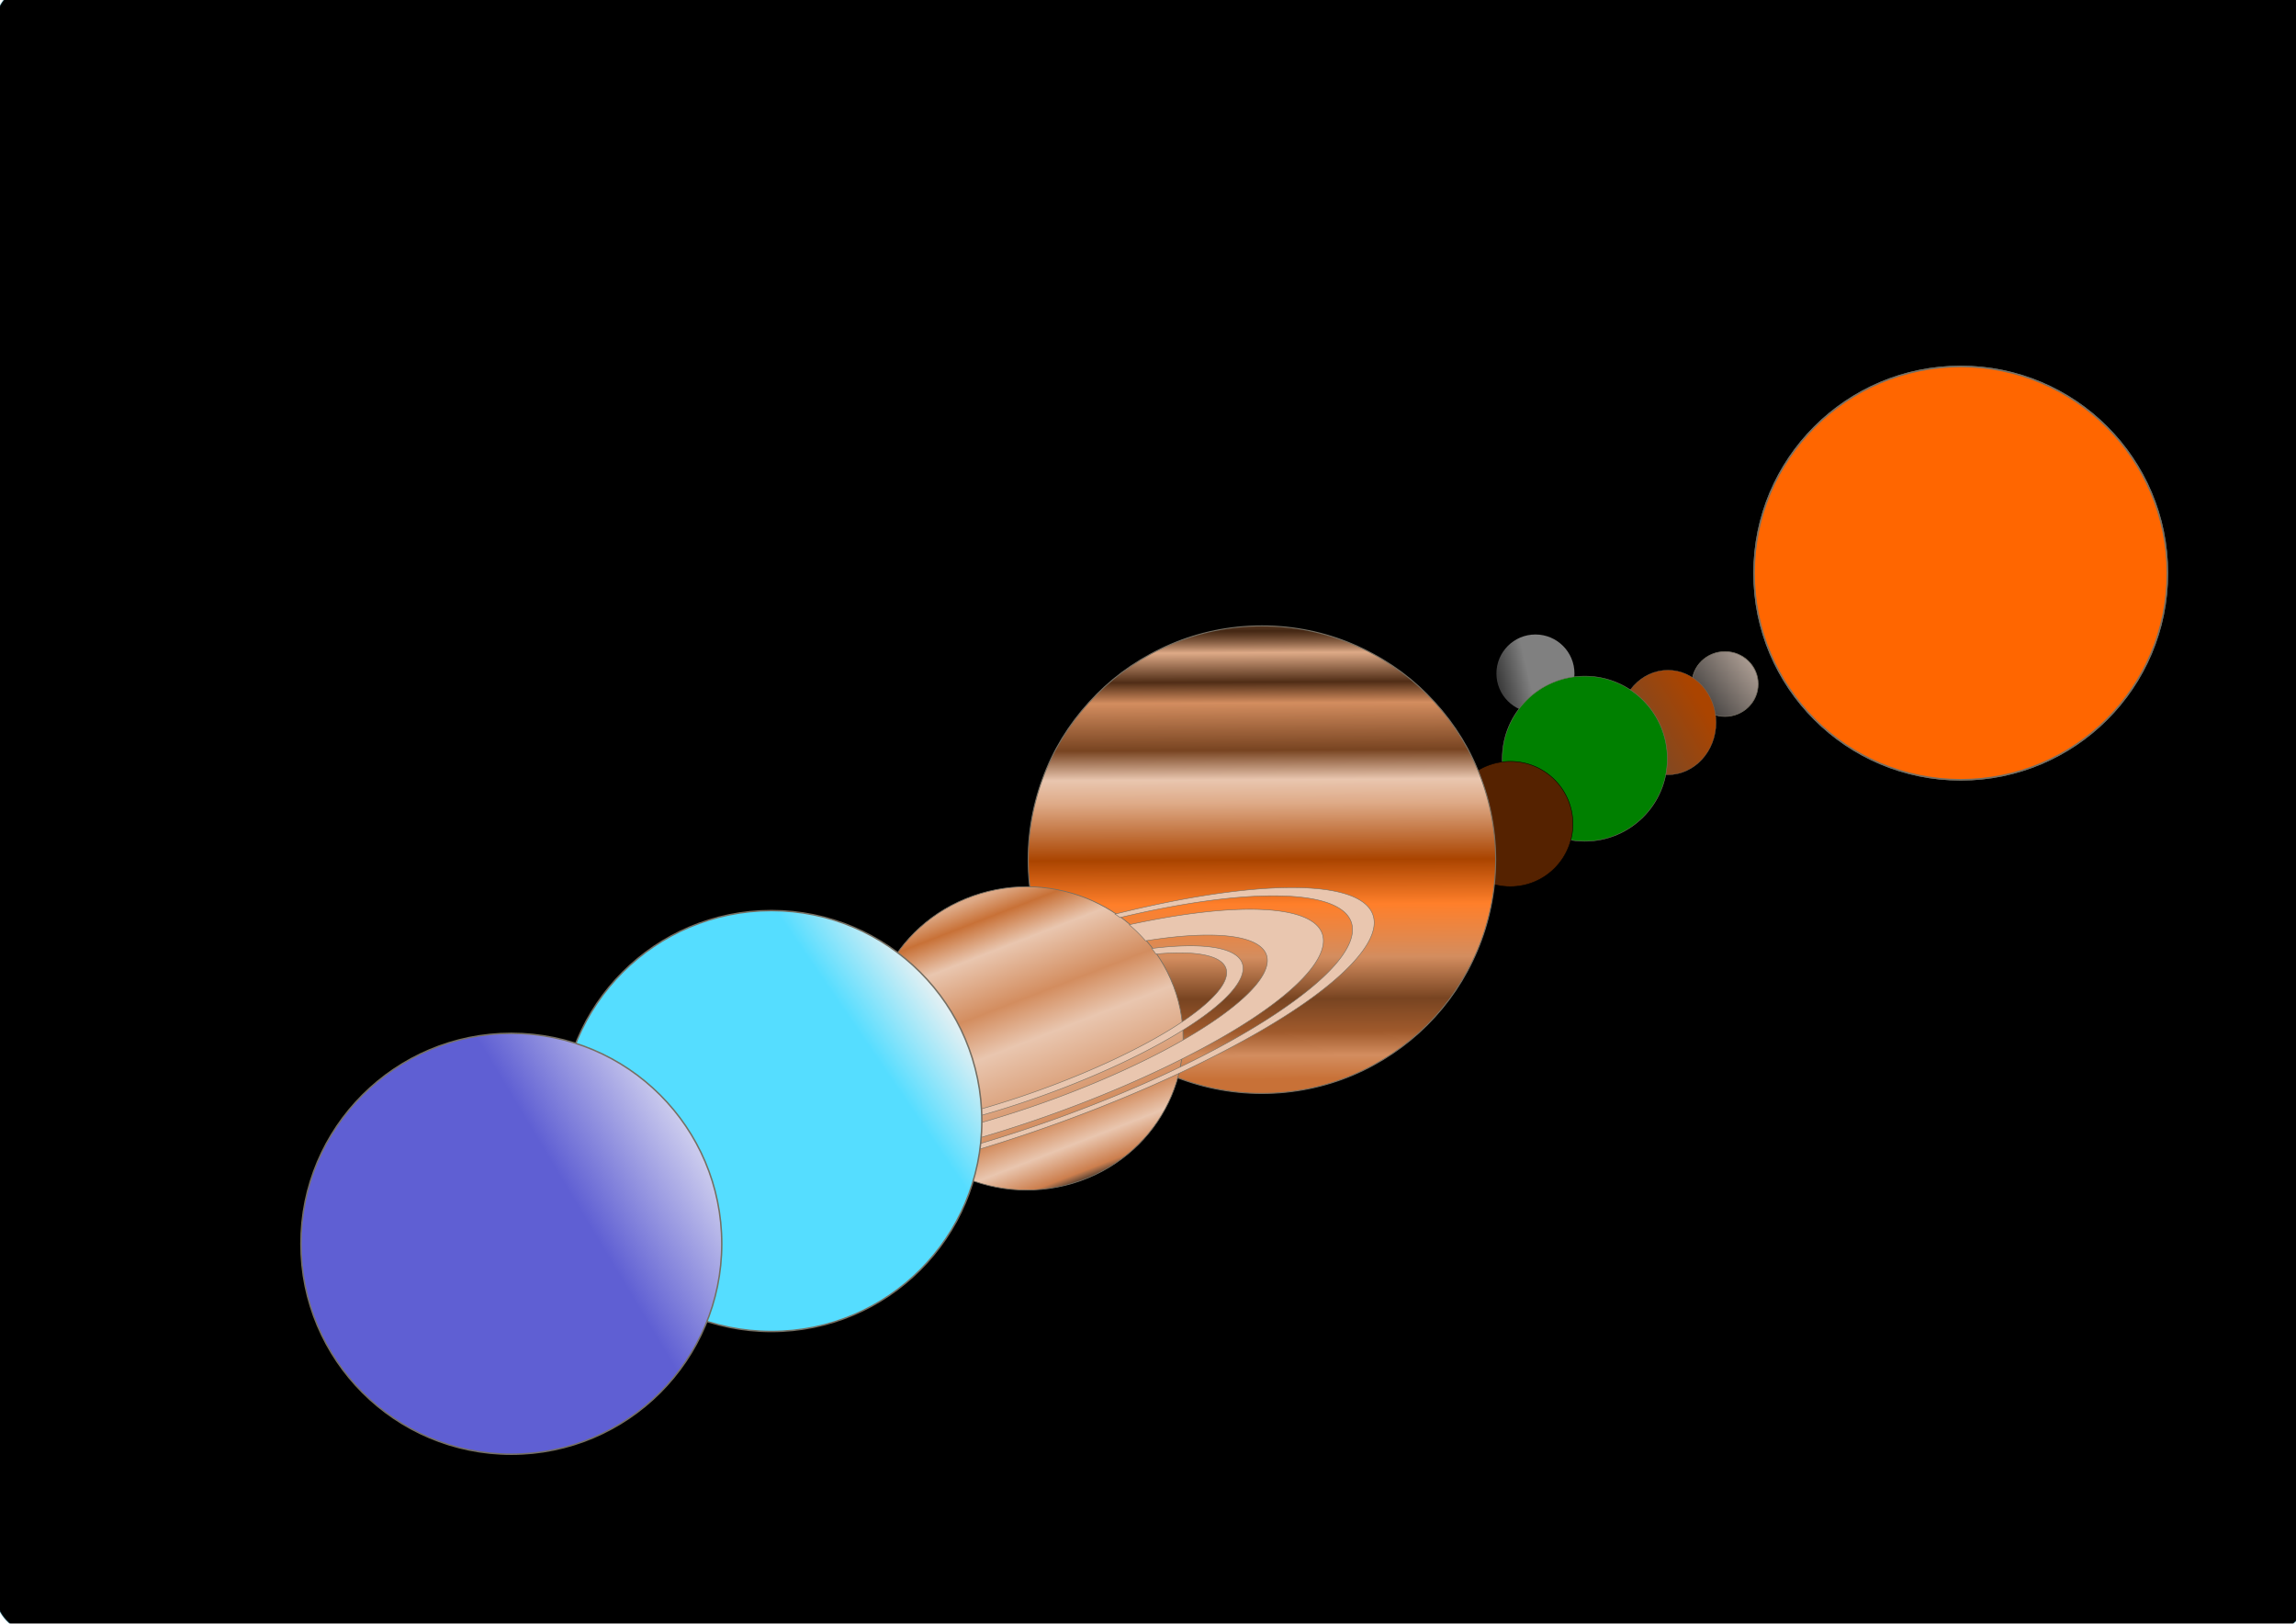 <?xml version="1.0" encoding="UTF-8" standalone="no"?>
<!-- Created with Inkscape (http://www.inkscape.org/) -->

<svg
   xmlns:dc="http://purl.org/dc/elements/1.1/"
   xmlns:cc="http://creativecommons.org/ns#"
   xmlns:rdf="http://www.w3.org/1999/02/22-rdf-syntax-ns#"
   xmlns:svg="http://www.w3.org/2000/svg"
   xmlns="http://www.w3.org/2000/svg"
   xmlns:xlink="http://www.w3.org/1999/xlink"
   xmlns:sodipodi="http://sodipodi.sourceforge.net/DTD/sodipodi-0.dtd"
   xmlns:inkscape="http://www.inkscape.org/namespaces/inkscape"
   width="297mm"
   height="210mm"
   viewBox="0 0 297 210"
   version="1.1"
   id="svg8"
   inkscape:version="0.92.1 r15371"
   sodipodi:docname="solarsystem.svg">
  <defs
     id="defs2">
    <linearGradient
       id="linearGradient5337"
       inkscape:collect="always">
      <stop
         id="stop5307"
         offset="0"
         style="stop-color:#c87137;stop-opacity:1;" />
      <stop
         style="stop-color:#d38d5f;stop-opacity:1"
         offset="0.049"
         id="stop5309" />
      <stop
         style="stop-color:#a05a2c;stop-opacity:1"
         offset="0.098"
         id="stop5311" />
      <stop
         id="stop5313"
         offset="0.166"
         style="stop-color:#784421;stop-opacity:1" />
      <stop
         style="stop-color:#d38d5f;stop-opacity:1"
         offset="0.252"
         id="stop5315" />
      <stop
         id="stop5317"
         offset="0.362"
         style="stop-color:#ff7f2a;stop-opacity:1" />
      <stop
         style="stop-color:#aa4400;stop-opacity:1"
         offset="0.454"
         id="stop5319" />
      <stop
         id="stop5321"
         offset="0.571"
         style="stop-color:#deaa87;stop-opacity:1" />
      <stop
         style="stop-color:#e9c6af;stop-opacity:1"
         offset="0.62"
         id="stop5323" />
      <stop
         style="stop-color:#784421;stop-opacity:1"
         offset="0.681"
         id="stop5325" />
      <stop
         id="stop5327"
         offset="0.779"
         style="stop-color:#d38d5f;stop-opacity:1" />
      <stop
         style="stop-color:#502d16;stop-opacity:1"
         offset="0.822"
         id="stop5329" />
      <stop
         id="stop5331"
         offset="0.883"
         style="stop-color:#deaa87;stop-opacity:1" />
      <stop
         style="stop-color:#6e3f1f;stop-opacity:0.62"
         offset="0.928"
         id="stop5339" />
      <stop
         style="stop-color:#d18958;stop-opacity:0.42;"
         offset="0.951"
         id="stop5333" />
      <stop
         id="stop5335"
         offset="1"
         style="stop-color:#c87137;stop-opacity:0;" />
    </linearGradient>
    <linearGradient
       inkscape:collect="always"
       id="linearGradient4626">
      <stop
         style="stop-color:#803300;stop-opacity:1;"
         offset="0"
         id="stop4622" />
      <stop
         style="stop-color:#803300;stop-opacity:0;"
         offset="1"
         id="stop4624" />
    </linearGradient>
    <linearGradient
       inkscape:collect="always"
       id="linearGradient1709">
      <stop
         style="stop-color:#5f5fd3;stop-opacity:1;"
         offset="0"
         id="stop1705" />
      <stop
         style="stop-color:#f9f9f9;stop-opacity:1"
         offset="1"
         id="stop1707" />
    </linearGradient>
    <linearGradient
       inkscape:collect="always"
       id="linearGradient1665">
      <stop
         style="stop-color:#55ddff;stop-opacity:1;"
         offset="0"
         id="stop1661" />
      <stop
         style="stop-color:#f2f2f2;stop-opacity:1"
         offset="1"
         id="stop1663" />
    </linearGradient>
    <linearGradient
       inkscape:collect="always"
       id="linearGradient1623">
      <stop
         style="stop-color:#55ddff;stop-opacity:1;"
         offset="0"
         id="stop1619" />
      <stop
         style="stop-color:#55ddff;stop-opacity:0;"
         offset="1"
         id="stop1621" />
    </linearGradient>
    <linearGradient
       inkscape:collect="always"
       id="linearGradient1535">
      <stop
         style="stop-color:#c87137;stop-opacity:1;"
         offset="0"
         id="stop1531" />
      <stop
         id="stop1549"
         offset="0.049"
         style="stop-color:#d38d5f;stop-opacity:1" />
      <stop
         id="stop1539"
         offset="0.098"
         style="stop-color:#a05a2c;stop-opacity:1" />
      <stop
         style="stop-color:#784421;stop-opacity:1"
         offset="0.166"
         id="stop1541" />
      <stop
         id="stop1543"
         offset="0.252"
         style="stop-color:#d38d5f;stop-opacity:1" />
      <stop
         style="stop-color:#ff7f2a;stop-opacity:1"
         offset="0.362"
         id="stop1545" />
      <stop
         id="stop1547"
         offset="0.454"
         style="stop-color:#aa4400;stop-opacity:1" />
      <stop
         style="stop-color:#deaa87;stop-opacity:1"
         offset="0.571"
         id="stop1551" />
      <stop
         id="stop1555"
         offset="0.62"
         style="stop-color:#e9c6af;stop-opacity:1" />
      <stop
         id="stop1553"
         offset="0.681"
         style="stop-color:#784421;stop-opacity:1" />
      <stop
         style="stop-color:#d38d5f;stop-opacity:1"
         offset="0.779"
         id="stop1557" />
      <stop
         id="stop1559"
         offset="0.822"
         style="stop-color:#502d16;stop-opacity:1" />
      <stop
         style="stop-color:#deaa87;stop-opacity:1"
         offset="0.883"
         id="stop1561" />
      <stop
         id="stop1563"
         offset="0.951"
         style="stop-color:#d18958;stop-opacity:0.42;" />
      <stop
         style="stop-color:#c87137;stop-opacity:0;"
         offset="1"
         id="stop1533" />
    </linearGradient>
    <linearGradient
       inkscape:collect="always"
       id="linearGradient1451">
      <stop
         style="stop-color:#aa4400;stop-opacity:1;"
         offset="0"
         id="stop1447" />
      <stop
         style="stop-color:#4d4d4d;stop-opacity:1"
         offset="1"
         id="stop1449" />
    </linearGradient>
    <linearGradient
       inkscape:collect="always"
       id="linearGradient1340">
      <stop
         style="stop-color:#ac9d93;stop-opacity:1;"
         offset="0"
         id="stop1336" />
      <stop
         style="stop-color:#333333;stop-opacity:1"
         offset="1"
         id="stop1338" />
    </linearGradient>
    <linearGradient
       inkscape:collect="always"
       id="linearGradient5704">
      <stop
         style="stop-color:#deaa87;stop-opacity:1;"
         offset="0"
         id="stop5700" />
      <stop
         id="stop1575"
         offset="0.071"
         style="stop-color:#c87137;stop-opacity:1" />
      <stop
         id="stop1573"
         offset="0.179"
         style="stop-color:#e9c6af;stop-opacity:1" />
      <stop
         id="stop1571"
         offset="0.36"
         style="stop-color:#d38d5f;stop-opacity:1" />
      <stop
         id="stop1569"
         offset="0.494"
         style="stop-color:#e9c6af;stop-opacity:1" />
      <stop
         id="stop1567"
         offset="0.77"
         style="stop-color:#d38d5f;stop-opacity:1" />
      <stop
         id="stop1565"
         offset="0.861"
         style="stop-color:#e9c6af;stop-opacity:1" />
      <stop
         style="stop-color:#cc7e4d;stop-opacity:1"
         offset="0.954"
         id="stop5303" />
      <stop
         style="stop-color:#deaa87;stop-opacity:0;"
         offset="1"
         id="stop5702" />
    </linearGradient>
    <linearGradient
       inkscape:collect="always"
       xlink:href="#linearGradient5704"
       id="linearGradient5706"
       x1="47.118"
       y1="122.169"
       x2="49.529"
       y2="201.246"
       gradientUnits="userSpaceOnUse"
       gradientTransform="matrix(0.513,0,0,0.501,21.725,172.563)" />
    <filter
       inkscape:collect="always"
       style="color-interpolation-filters:sRGB"
       id="filter872"
       x="-0.12"
       width="1.24"
       y="-0.12"
       height="1.24">
      <feGaussianBlur
         inkscape:collect="always"
         stdDeviation="2.673"
         id="feGaussianBlur874" />
    </filter>
    <filter
       inkscape:label="Cracked Lava"
       inkscape:menu="Materials"
       inkscape:menu-tooltip="A volcanic texture, a little like leather"
       style="color-interpolation-filters:sRGB"
       id="filter1284">
      <feGaussianBlur
         result="result0"
         in="SourceGraphic"
         stdDeviation="0.5"
         id="feGaussianBlur1252" />
      <feTurbulence
         baseFrequency="0.042"
         seed="488"
         numOctaves="7"
         result="result1"
         id="feTurbulence1254" />
      <feDisplacementMap
         result="result5"
         xChannelSelector="R"
         scale="0"
         in2="result1"
         in="result1"
         yChannelSelector="G"
         id="feDisplacementMap1256" />
      <feComposite
         result="result2"
         operator="in"
         in2="result5"
         in="result0"
         id="feComposite1258" />
      <feSpecularLighting
         lighting-color="#ffe688"
         surfaceScale="2"
         result="result4"
         specularConstant="2"
         specularExponent="65"
         in="result2"
         id="feSpecularLighting1262">
        <feDistantLight
           elevation="62"
           azimuth="225"
           id="feDistantLight1260" />
      </feSpecularLighting>
      <feComposite
         k1="2.5"
         k3="1"
         k2="-0.5"
         in2="result2"
         in="result4"
         operator="arithmetic"
         result="result91"
         id="feComposite1264"
         k4="0" />
      <feBlend
         result="fbSourceGraphic"
         mode="multiply"
         in2="result91"
         id="feBlend1266" />
      <feColorMatrix
         values="1 0 0 -1 0 1 0 1 -1 0 1 0 0 -1 0 -2 -0.5 0 5 -2"
         in="fbSourceGraphic"
         result="fbSourceGraphicAlpha"
         id="feColorMatrix1268" />
      <feGaussianBlur
         stdDeviation="8"
         in="fbSourceGraphicAlpha"
         result="result0"
         id="feGaussianBlur1270" />
      <feOffset
         dx="2"
         dy="2"
         in="result0"
         result="result3"
         id="feOffset1272" />
      <feSpecularLighting
         in="result0"
         result="result1"
         lighting-color="#ffffff"
         surfaceScale="4"
         specularConstant="0.8"
         specularExponent="15"
         id="feSpecularLighting1276">
        <fePointLight
           x="-5000"
           y="-10000"
           z="20000"
           id="fePointLight1274" />
      </feSpecularLighting>
      <feComposite
         in2="fbSourceGraphicAlpha"
         in="result1"
         result="result2"
         operator="in"
         id="feComposite1278" />
      <feComposite
         in="fbSourceGraphic"
         result="result4"
         operator="arithmetic"
         k2="2"
         k3="2"
         in2="result2"
         id="feComposite1280"
         k1="0"
         k4="0" />
      <feBlend
         mode="darken"
         in2="result4"
         id="feBlend1282" />
    </filter>
    <linearGradient
       inkscape:collect="always"
       xlink:href="#linearGradient1340"
       id="linearGradient1342"
       x1="103.701"
       y1="51.112"
       x2="64.145"
       y2="81.581"
       gradientUnits="userSpaceOnUse"
       gradientTransform="matrix(0.197,0,0,0.2,206.439,75.845)" />
    <linearGradient
       inkscape:collect="always"
       xlink:href="#linearGradient1451"
       id="linearGradient1453"
       x1="90.872"
       y1="45.767"
       x2="8.553"
       y2="99.221"
       gradientUnits="userSpaceOnUse"
       gradientTransform="matrix(0.194,0,0,0.211,200.072,166.949)" />
    <linearGradient
       inkscape:collect="always"
       xlink:href="#linearGradient1535"
       id="linearGradient1537"
       x1="62.007"
       y1="97.082"
       x2="62.007"
       y2="9.953"
       gradientUnits="userSpaceOnUse"
       gradientTransform="matrix(0.669,0,0,0.669,120.182,165.046)" />
    <linearGradient
       inkscape:collect="always"
       xlink:href="#linearGradient5337"
       id="linearGradient1590"
       gradientUnits="userSpaceOnUse"
       gradientTransform="matrix(0.669,0,0,0.669,119.048,74.644)"
       x1="62.007"
       y1="97.082"
       x2="61.568"
       y2="3.688" />
    <linearGradient
       inkscape:collect="always"
       xlink:href="#linearGradient1623"
       id="linearGradient1625"
       x1="55.94"
       y1="79.598"
       x2="122.086"
       y2="46.336"
       gradientUnits="userSpaceOnUse"
       gradientTransform="translate(-12.851,72.637)" />
    <linearGradient
       inkscape:collect="always"
       xlink:href="#linearGradient1665"
       id="linearGradient1667"
       x1="112.523"
       y1="222.683"
       x2="123.22"
       y2="215.357"
       gradientUnits="userSpaceOnUse"
       gradientTransform="matrix(0.954,0,0,0.954,4.429,9.095)" />
    <linearGradient
       inkscape:collect="always"
       xlink:href="#linearGradient1709"
       id="linearGradient1711"
       x1="85.045"
       y1="137.494"
       x2="105.833"
       y2="125.021"
       gradientUnits="userSpaceOnUse"
       gradientTransform="translate(-8.315,108.857)" />
    <filter
       inkscape:label="Noise Fill"
       inkscape:menu="Overlays"
       inkscape:menu-tooltip="Airy, fluffy, sparse white clouds"
       style="color-interpolation-filters:sRGB;"
       id="filter1728">
      <feTurbulence
         numOctaves="3"
         baseFrequency="0.040 0.107"
         type="fractalNoise"
         id="feTurbulence1718" />
      <feColorMatrix
         result="result0"
         values="1 0 0 0 0 0 1 0 0 0 0 0 1 0 0 0 0 0 5 -2.7"
         id="feColorMatrix1720" />
      <feFlood
         flood-opacity="1"
         flood-color="rgb(255,255,255)"
         id="feFlood1722" />
      <feComposite
         operator="in"
         in2="result0"
         id="feComposite1724" />
      <feComposite
         operator="atop"
         in2="SourceGraphic"
         id="feComposite1726"
         result="fbSourceGraphic" />
      <feColorMatrix
         result="fbSourceGraphicAlpha"
         in="fbSourceGraphic"
         values="0 0 0 -1 0 0 0 0 -1 0 0 0 0 -1 0 0 0 0 1 0"
         id="feColorMatrix2719" />
      <feTurbulence
         id="feTurbulence2721"
         type="turbulence"
         baseFrequency="0.156 0.156"
         numOctaves="3"
         seed="26"
         result="turbulence"
         in="fbSourceGraphic" />
      <feComposite
         in2="turbulence"
         id="feComposite2723"
         in="fbSourceGraphic"
         operator="in"
         result="composite1" />
      <feColorMatrix
         id="feColorMatrix2725"
         values="1 0 0 0 0 0 1 0 0 0 0 0 1 0 0 0 0 0 2.53 -0.26 "
         result="color" />
      <feFlood
         id="feFlood2727"
         flood-opacity="1"
         flood-color="rgb(18,37,206)"
         result="flood" />
      <feMerge
         id="feMerge2729"
         result="merge">
        <feMergeNode
           id="feMergeNode2731"
           in="flood" />
        <feMergeNode
           id="feMergeNode2733"
           in="color" />
      </feMerge>
      <feComposite
         in2="fbSourceGraphic"
         id="feComposite2735"
         operator="in"
         result="composite2" />
    </filter>
    <filter
       style="color-interpolation-filters:sRGB;"
       inkscape:label="Noise Fill"
       id="filter3189">
      <feTurbulence
         type="turbulence"
         baseFrequency="0.406 0.651"
         numOctaves="4"
         seed="35"
         result="turbulence"
         id="feTurbulence3173" />
      <feComposite
         in="SourceGraphic"
         in2="turbulence"
         operator="in"
         result="composite1"
         id="feComposite3175" />
      <feColorMatrix
         values="1 0 0 0 0 0 1 0 0 0 0 0 1 0 0 0 0 0 2.53 -0.78 "
         result="color"
         id="feColorMatrix3177" />
      <feFlood
         flood-opacity="1"
         flood-color="rgb(224,124,19)"
         result="flood"
         id="feFlood3179" />
      <feMerge
         result="merge"
         id="feMerge3185">
        <feMergeNode
           in="flood"
           id="feMergeNode3181" />
        <feMergeNode
           in="color"
           id="feMergeNode3183" />
      </feMerge>
      <feComposite
         in2="SourceGraphic"
         operator="in"
         result="composite2"
         id="feComposite3187" />
    </filter>
    <filter
       style="color-interpolation-filters:sRGB;"
       inkscape:label="Noise Fill"
       id="filter3873">
      <feTurbulence
         type="turbulence"
         baseFrequency="0.573 0.573"
         numOctaves="5"
         seed="63"
         result="turbulence"
         id="feTurbulence3857" />
      <feComposite
         in="SourceGraphic"
         in2="turbulence"
         operator="in"
         result="composite1"
         id="feComposite3859" />
      <feColorMatrix
         values="1 0 0 0 0 0 1 0 0 0 0 0 1 0 0 0 0 0 44.77 -0.78 "
         result="color"
         id="feColorMatrix3861" />
      <feFlood
         flood-opacity="1"
         flood-color="rgb(255,255,255)"
         result="flood"
         id="feFlood3863" />
      <feMerge
         result="merge"
         id="feMerge3869">
        <feMergeNode
           in="flood"
           id="feMergeNode3865" />
        <feMergeNode
           in="color"
           id="feMergeNode3867" />
      </feMerge>
      <feComposite
         in2="SourceGraphic"
         operator="in"
         result="composite2"
         id="feComposite3871" />
    </filter>
    <filter
       style="color-interpolation-filters:sRGB;"
       inkscape:label="Noise Fill"
       id="filter6825">
      <feTurbulence
         type="turbulence"
         baseFrequency="0.013 0.026"
         numOctaves="4"
         seed="47"
         result="turbulence"
         id="feTurbulence6809" />
      <feComposite
         in="SourceGraphic"
         in2="turbulence"
         operator="in"
         result="composite1"
         id="feComposite6811" />
      <feColorMatrix
         values="1 0 0 0 0 0 1 0 0 0 0 0 1 0 0 0 0 0 9.68 -0.91 "
         result="color"
         id="feColorMatrix6813" />
      <feFlood
         flood-opacity="1"
         flood-color="rgb(255,255,255)"
         result="flood"
         id="feFlood6815" />
      <feMerge
         result="merge"
         id="feMerge6821">
        <feMergeNode
           in="flood"
           id="feMergeNode6817" />
        <feMergeNode
           in="color"
           id="feMergeNode6819" />
      </feMerge>
      <feComposite
         in2="SourceGraphic"
         operator="in"
         result="composite2"
         id="feComposite6823" />
    </filter>
    <linearGradient
       inkscape:collect="always"
       xlink:href="#linearGradient4626"
       id="linearGradient4628"
       x1="81.923"
       y1="30.913"
       x2="62.871"
       y2="42.82"
       gradientUnits="userSpaceOnUse" />
    <filter
       style="color-interpolation-filters:sRGB;"
       inkscape:label="Noise Fill"
       id="filter5209">
      <feTurbulence
         type="turbulence"
         baseFrequency="0.156 0.313"
         numOctaves="4"
         seed="177"
         result="turbulence"
         id="feTurbulence5193" />
      <feComposite
         in="SourceGraphic"
         in2="turbulence"
         operator="out"
         result="composite1"
         id="feComposite5195" />
      <feColorMatrix
         values="1 0 0 0 0 0 1 0 0 0 0 0 1 0 0 0 0 0 2.79 -0.91 "
         result="color"
         id="feColorMatrix5197" />
      <feFlood
         flood-opacity="1"
         flood-color="rgb(56,31,3)"
         result="flood"
         id="feFlood5199" />
      <feMerge
         result="merge"
         id="feMerge5205">
        <feMergeNode
           in="flood"
           id="feMergeNode5201" />
        <feMergeNode
           in="color"
           id="feMergeNode5203" />
      </feMerge>
      <feComposite
         in2="SourceGraphic"
         operator="in"
         result="composite2"
         id="feComposite5207" />
    </filter>
    <filter
       style="color-interpolation-filters:sRGB;"
       inkscape:label="Noise Fill"
       id="filter5255">
      <feTurbulence
         type="turbulence"
         baseFrequency="0.339 0.313"
         numOctaves="4"
         seed="177"
         result="turbulence"
         id="feTurbulence5239" />
      <feComposite
         in="SourceGraphic"
         in2="turbulence"
         operator="out"
         result="composite1"
         id="feComposite5241" />
      <feColorMatrix
         values="1 0 0 0 0 0 1 0 0 0 0 0 1 0 0 0 0 0 2.79 -0.91 "
         result="color"
         id="feColorMatrix5243" />
      <feFlood
         flood-opacity="1"
         flood-color="rgb(56,31,3)"
         result="flood"
         id="feFlood5245" />
      <feMerge
         result="merge"
         id="feMerge5251">
        <feMergeNode
           in="flood"
           id="feMergeNode5247" />
        <feMergeNode
           in="color"
           id="feMergeNode5249" />
      </feMerge>
      <feComposite
         in2="SourceGraphic"
         operator="in"
         result="fbSourceGraphic"
         id="feComposite5253" />
      <feColorMatrix
         result="fbSourceGraphicAlpha"
         in="fbSourceGraphic"
         values="0 0 0 -1 0 0 0 0 -1 0 0 0 0 -1 0 0 0 0 1 0"
         id="feColorMatrix5257" />
      <feTurbulence
         id="feTurbulence5259"
         type="turbulence"
         baseFrequency="0.339 0.313"
         numOctaves="4"
         seed="177"
         result="turbulence"
         in="fbSourceGraphic" />
      <feComposite
         in2="turbulence"
         id="feComposite5261"
         in="fbSourceGraphic"
         operator="out"
         result="composite1" />
      <feColorMatrix
         id="feColorMatrix5263"
         values="1 0 0 0 0 0 1 0 0 0 0 0 1 0 0 0 0 0 2.79 -0.91 "
         result="color" />
      <feFlood
         id="feFlood5265"
         flood-opacity="1"
         flood-color="rgb(56,31,3)"
         result="flood" />
      <feMerge
         id="feMerge5267"
         result="merge">
        <feMergeNode
           id="feMergeNode5269"
           in="flood" />
        <feMergeNode
           id="feMergeNode5271"
           in="color" />
      </feMerge>
      <feComposite
         in2="fbSourceGraphic"
         id="feComposite5273"
         operator="in"
         result="composite2" />
    </filter>
    <linearGradient
       inkscape:collect="always"
       xlink:href="#linearGradient1451"
       id="linearGradient5305"
       gradientUnits="userSpaceOnUse"
       gradientTransform="matrix(0.194,0,0,0.211,201.739,167.187)"
       x1="90.872"
       y1="45.767"
       x2="8.553"
       y2="99.221" />
    <filter
       style="color-interpolation-filters:sRGB;"
       inkscape:label="Noise Fill"
       id="filter4690">
      <feTurbulence
         type="turbulence"
         baseFrequency="0.339 0.313"
         numOctaves="4"
         seed="177"
         result="turbulence"
         id="feTurbulence4674" />
      <feComposite
         in="SourceGraphic"
         in2="turbulence"
         operator="out"
         result="composite1"
         id="feComposite4676" />
      <feColorMatrix
         values="1 0 0 0 0 0 1 0 0 0 0 0 1 0 0 0 0 0 2.79 -0.91 "
         result="color"
         id="feColorMatrix4678" />
      <feFlood
         flood-opacity="1"
         flood-color="rgb(61,55,64)"
         result="flood"
         id="feFlood4680" />
      <feMerge
         result="merge"
         id="feMerge4686">
        <feMergeNode
           in="flood"
           id="feMergeNode4682" />
        <feMergeNode
           in="color"
           id="feMergeNode4684" />
      </feMerge>
      <feComposite
         in2="SourceGraphic"
         operator="in"
         result="composite2"
         id="feComposite4688" />
    </filter>
    <filter
       style="color-interpolation-filters:sRGB;"
       inkscape:label="Noise Fill"
       id="filter4708">
      <feTurbulence
         type="turbulence"
         baseFrequency="0.339 0.313"
         numOctaves="4"
         seed="177"
         result="turbulence"
         id="feTurbulence4692" />
      <feComposite
         in="SourceGraphic"
         in2="turbulence"
         operator="out"
         result="composite1"
         id="feComposite4694" />
      <feColorMatrix
         values="1 0 0 0 0 0 1 0 0 0 0 0 1 0 0 0 0 0 2.79 -0.91 "
         result="color"
         id="feColorMatrix4696" />
      <feFlood
         flood-opacity="1"
         flood-color="rgb(135,65,4)"
         result="flood"
         id="feFlood4698" />
      <feMerge
         result="merge"
         id="feMerge4704">
        <feMergeNode
           in="flood"
           id="feMergeNode4700" />
        <feMergeNode
           in="color"
           id="feMergeNode4702" />
      </feMerge>
      <feComposite
         in2="SourceGraphic"
         operator="in"
         result="fbSourceGraphic"
         id="feComposite4706" />
      <feColorMatrix
         result="fbSourceGraphicAlpha"
         in="fbSourceGraphic"
         values="0 0 0 -1 0 0 0 0 -1 0 0 0 0 -1 0 0 0 0 1 0"
         id="feColorMatrix4710" />
      <feTurbulence
         id="feTurbulence4712"
         type="turbulence"
         baseFrequency="0.339 0.313"
         numOctaves="4"
         seed="177"
         result="turbulence"
         in="fbSourceGraphic" />
      <feComposite
         in2="turbulence"
         id="feComposite4714"
         in="fbSourceGraphic"
         operator="out"
         result="composite1" />
      <feColorMatrix
         id="feColorMatrix4716"
         values="1 0 0 0 0 0 1 0 0 0 0 0 1 0 0 0 0 0 2.79 -0.91 "
         result="color" />
      <feFlood
         id="feFlood4718"
         flood-opacity="1"
         flood-color="rgb(135,65,4)"
         result="flood" />
      <feMerge
         id="feMerge4720"
         result="merge">
        <feMergeNode
           id="feMergeNode4722"
           in="flood" />
        <feMergeNode
           id="feMergeNode4724"
           in="color" />
      </feMerge>
      <feComposite
         in2="fbSourceGraphic"
         id="feComposite4726"
         operator="in"
         result="composite2" />
    </filter>
    <linearGradient
       inkscape:collect="always"
       xlink:href="#linearGradient5625"
       id="linearGradient5627"
       x1="133.048"
       y1="164.708"
       x2="-24.19"
       y2="201.75"
       gradientUnits="userSpaceOnUse"
       gradientTransform="translate(-167.452,-103.254)" />
    <linearGradient
       inkscape:collect="always"
       id="linearGradient5625">
      <stop
         style="stop-color:#808080;stop-opacity:1;"
         offset="0"
         id="stop5621" />
      <stop
         style="stop-color:#1a1a1a;stop-opacity:1"
         offset="1"
         id="stop5623" />
    </linearGradient>
    <filter
       style="color-interpolation-filters:sRGB"
       inkscape:label="Noise Fill"
       id="filter5587">
      <feTurbulence
         type="turbulence"
         baseFrequency="0.019 0.016"
         numOctaves="3"
         seed="158"
         result="turbulence"
         id="feTurbulence5571" />
      <feComposite
         in="SourceGraphic"
         in2="turbulence"
         operator="out"
         result="composite1"
         id="feComposite5573" />
      <feColorMatrix
         values="1 0 0 0 0 0 1 0 0 0 0 0 1 0 0 0 0 0 2.53 -0.91 "
         result="color"
         id="feColorMatrix5575" />
      <feFlood
         flood-opacity="1"
         flood-color="rgb(70,70,70)"
         result="flood"
         id="feFlood5577" />
      <feMerge
         result="merge"
         id="feMerge5583">
        <feMergeNode
           in="flood"
           id="feMergeNode5579" />
        <feMergeNode
           in="color"
           id="feMergeNode5581" />
      </feMerge>
      <feComposite
         in2="SourceGraphic"
         operator="in"
         result="composite2"
         id="feComposite5585" />
    </filter>
  </defs>
  <sodipodi:namedview
     id="base"
     pagecolor="#ffffff"
     bordercolor="#666666"
     borderopacity="1.0"
     inkscape:pageopacity="0.0"
     inkscape:pageshadow="2"
     inkscape:zoom="0.55550265"
     inkscape:cx="482.18053"
     inkscape:cy="368.33549"
     inkscape:document-units="mm"
     inkscape:current-layer="layer7"
     showgrid="false"
     inkscape:window-width="1366"
     inkscape:window-height="705"
     inkscape:window-x="-8"
     inkscape:window-y="-8"
     inkscape:window-maximized="1" />
  <g
     inkscape:groupmode="layer"
     id="layer3"
     inkscape:label="Layer 2" />
  <g
     inkscape:groupmode="layer"
     id="layer5"
     inkscape:label="Earth" />
  <g
     inkscape:groupmode="layer"
     id="layer6"
     inkscape:label="Background">
    <rect
       style="fill:#000000;fill-opacity:1;stroke:#55ddff;stroke-width:0.201;stroke-miterlimit:4;stroke-dasharray:none;stroke-opacity:0.207;filter:url(#filter3873)"
       id="rect1714"
       width="298.806"
       height="212.745"
       x="-0.534"
       y="-1.687"
       ry="4.536" />
  </g>
  <g
     inkscape:groupmode="layer"
     id="layer4"
     inkscape:label="Mercury">
    <ellipse
       style="fill:url(#linearGradient1342);fill-opacity:1;stroke:#756f63;stroke-width:0.088;stroke-miterlimit:4;stroke-dasharray:none;stroke-opacity:1;filter:url(#filter4690)"
       id="path1326"
       cx="223.144"
       cy="88.465"
       rx="4.284"
       ry="4.196" />
  </g>
  <g
     inkscape:label="Venus"
     inkscape:groupmode="layer"
     id="layer1"
     transform="translate(0,-87)">
    <circle
       style="fill:#ff6600;fill-opacity:1;stroke:#756f63;stroke-width:0.2;stroke-miterlimit:4;stroke-dasharray:none;stroke-opacity:1;filter:url(#filter872)"
       id="path63"
       cx="253.631"
       cy="161.124"
       r="26.727" />
    <circle
       r="26.727"
       cy="161.124"
       cx="253.631"
       id="circle2793"
       style="fill:#ff6600;fill-opacity:1;stroke:#756f63;stroke-width:0.2;stroke-miterlimit:4;stroke-dasharray:none;stroke-opacity:1;filter:url(#filter3189)" />
  </g>
  <g
     inkscape:groupmode="layer"
     id="layer10"
     inkscape:label="TopTop"
     transform="translate(0,-87)" />
  <g
     inkscape:groupmode="layer"
     id="layer9"
     inkscape:label="Venus"
     transform="translate(0,-87)">
    <ellipse
       style="fill:url(#linearGradient5305);fill-opacity:1;stroke:#756f63;stroke-width:0.04;stroke-miterlimit:4;stroke-dasharray:none;stroke-opacity:1;filter:url(#filter4708)"
       id="path1437"
       cx="215.75"
       cy="180.441"
       rx="6.227"
       ry="6.762" />
    <circle
       style="fill:url(#linearGradient5627);fill-opacity:1;stroke:#ffffff;stroke-width:0;stroke-miterlimit:4;stroke-dasharray:none;stroke-opacity:0.962;filter:url(#filter5587)"
       id="path5137"
       cx="-12.86"
       cy="45.202"
       r="136.449"
       transform="matrix(0.037,0,0,0.037,199.093,172.436)" />
  </g>
  <g
     inkscape:groupmode="layer"
     id="layer7"
     inkscape:label="Earth">
    <circle
       style="fill:#008000;fill-opacity:1;stroke:#756f63;stroke-width:0.07;stroke-miterlimit:4;stroke-dasharray:none;stroke-opacity:1;filter:url(#filter1728)"
       id="path1455"
       cx="72.963"
       cy="37.694"
       r="12.092"
       transform="matrix(0.883,0,0,0.883,140.575,64.842)" />
  </g>
  <g
     inkscape:groupmode="layer"
     id="layer8"
     inkscape:label="Mars ">
    <circle
       style="fill:#552200;fill-opacity:1;stroke:#000000;stroke-width:0.062;stroke-miterlimit:4;stroke-dasharray:none;stroke-opacity:1;filter:url(#filter5255)"
       id="path5219"
       cx="195.368"
       cy="106.569"
       r="8.097" />
  </g>
  <g
     inkscape:groupmode="layer"
     id="layer11"
     inkscape:label="Jupiter">
    <circle
       style="fill:url(#linearGradient1590);fill-opacity:1;stroke:#756f63;stroke-width:0.134;stroke-miterlimit:4;stroke-dasharray:none;stroke-opacity:1"
       id="path1529"
       cx="163.237"
       cy="111.183"
       inkscape:transform-center-x="-47.23025"
       inkscape:transform-center-y="18.248052"
       r="30.235" />
  </g>
  <g
     inkscape:groupmode="layer"
     id="layer12"
     inkscape:label="Saturn">
    <ellipse
       style="fill:url(#linearGradient5706);fill-opacity:1;stroke:#756f63;stroke-width:0.101;stroke-miterlimit:4;stroke-dasharray:none;stroke-opacity:1"
       id="path5617"
       cx="46.41"
       cy="252.943"
       transform="matrix(0.943,-0.333,0.352,0.936,0,-87)"
       rx="20.17"
       ry="19.687" />
  </g>
  <g
     inkscape:groupmode="layer"
     id="layer13"
     inkscape:label="Saturn 2">
    <path
       transform="translate(0,-87)"
       style="fill:#e9c6af;fill-opacity:1;stroke:#756f63;stroke-width:0.068;stroke-miterlimit:4;stroke-dasharray:none;stroke-opacity:1"
       d="m 113.295,215.845 a 11.937,49.168 70.649 0 0 -28.462,22.11 11.937,49.168 70.649 0 0 50.568,-5.174 11.937,49.168 70.649 0 0 42.169,-27.528 11.937,49.168 70.649 0 0 -33.324,-0.028 c 0.214,0.143 0.425,0.292 0.634,0.443 a 11.355,45.846 70.652 0 1 29.89,0.525 11.355,45.846 70.652 0 1 -39.242,25.878 11.355,45.846 70.652 0 1 -47.23,4.615 11.355,45.846 70.652 0 1 24.775,-20.047 c 0.068,-0.266 0.143,-0.531 0.223,-0.794 z m -0.526,2.195 a 10.462,41.801 70.654 0 0 -20.594,17.467 10.462,41.801 70.654 0 0 43.101,-4.105 10.462,41.801 70.654 0 0 35.742,-23.697 10.462,41.801 70.654 0 0 -24.948,-1.105 c 0.752,0.638 1.459,1.331 2.112,2.079 a 8.498,34.08 70.656 0 1 15.609,1.738 8.498,34.08 70.656 0 1 -29.046,19.279 8.498,34.08 70.656 0 1 -35.216,3.433 8.498,34.08 70.656 0 1 12.955,-12.296 c 0.026,-0.942 0.123,-1.875 0.286,-2.794 z m -0.282,3.906 a 7.605,30.955 70.653 0 0 -10.186,10.203 7.605,30.955 70.653 0 0 31.947,-3.224 7.605,30.955 70.653 0 0 26.423,-17.404 7.605,30.955 70.653 0 0 -11.679,-1.849 c 0.18,0.235 0.354,0.474 0.523,0.718 a 6.891,28.933 70.649 0 1 9.045,1.782 6.891,28.933 70.649 0 1 -24.774,16.063 6.891,28.933 70.649 0 1 -29.785,3.217 6.891,28.933 70.649 0 1 8.522,-8.77 c -0.017,-0.246 -0.029,-0.491 -0.037,-0.736 z"
       id="path5559"
       inkscape:connector-curvature="0" />
  </g>
  <g
     inkscape:groupmode="layer"
     id="layer14"
     inkscape:label="Uranus">
    <circle
       transform="translate(0,-87)"
       style="fill:url(#linearGradient1667);fill-opacity:1;stroke:#756f63;stroke-width:0.191;stroke-miterlimit:4;stroke-dasharray:none;stroke-opacity:1"
       id="path1633"
       cx="99.786"
       cy="231.988"
       r="27.219" />
  </g>
  <g
     inkscape:groupmode="layer"
     id="layer15"
     inkscape:label="Neptune">
    <circle
       transform="translate(0,-87)"
       r="27.219"
       cy="247.863"
       cx="66.146"
       id="circle1669"
       style="fill:url(#linearGradient1711);fill-opacity:1;stroke:#756f63;stroke-width:0.191;stroke-miterlimit:4;stroke-dasharray:none;stroke-opacity:1;filter:url(#filter6825)" />
  </g>
</svg>
